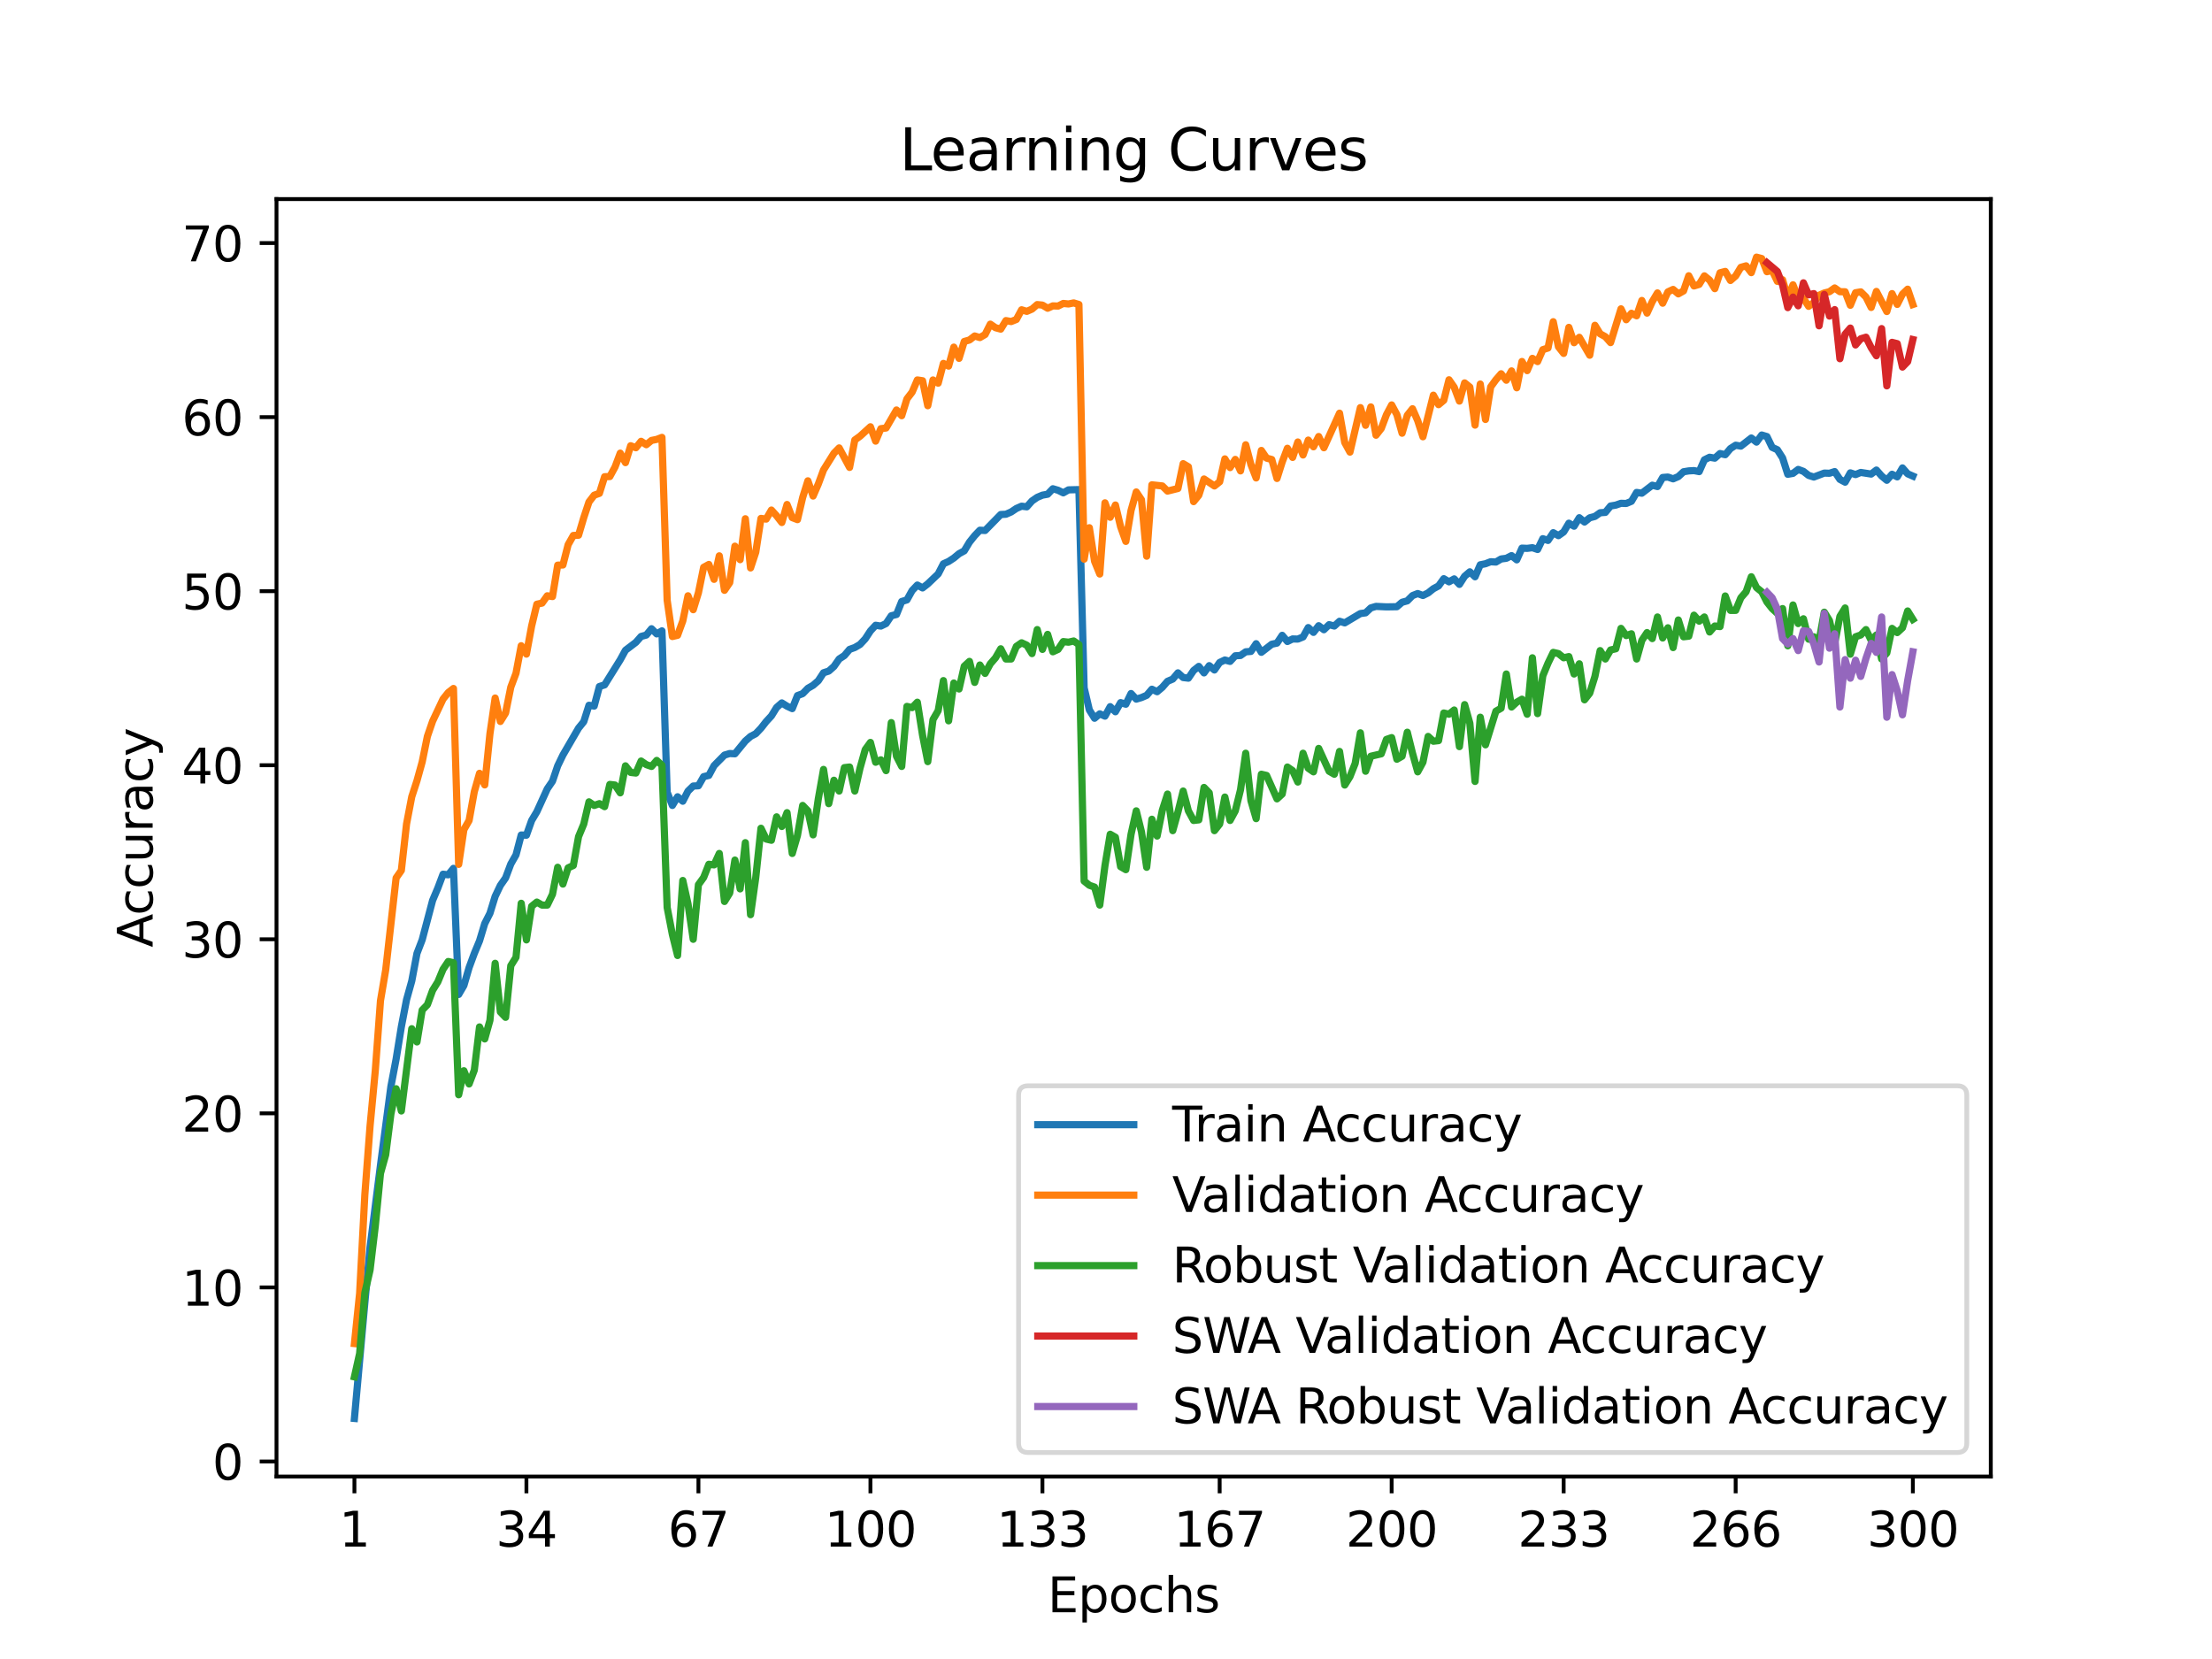 <?xml version="1.0" encoding="utf-8" standalone="no"?>
<!DOCTYPE svg PUBLIC "-//W3C//DTD SVG 1.1//EN"
  "http://www.w3.org/Graphics/SVG/1.1/DTD/svg11.dtd">
<svg xmlns:xlink="http://www.w3.org/1999/xlink" width="460.8pt" height="345.6pt" viewBox="0 0 460.8 345.6" xmlns="http://www.w3.org/2000/svg" version="1.1">
 <defs>
  <style type="text/css">*{stroke-linejoin: round; stroke-linecap: butt}</style>
 </defs>
 <g id="figure_1">
  <g id="patch_1">
   <path d="M 0 345.6 
L 460.8 345.6 
L 460.8 0 
L 0 0 
z
" style="fill: #ffffff"/>
  </g>
  <g id="axes_1">
   <g id="patch_2">
    <path d="M 57.6 307.584 
L 414.72 307.584 
L 414.72 41.472 
L 57.6 41.472 
z
" style="fill: #ffffff"/>
   </g>
   <g id="matplotlib.axis_1">
    <g id="xtick_1">
     <g id="line2d_1">
      <defs>
       <path id="m97b870310c" d="M 0 0 
L 0 3.5 
" style="stroke: #000000; stroke-width: 0.8"/>
      </defs>
      <g>
       <use xlink:href="#m97b870310c" x="73.833" y="307.584" style="stroke: #000000; stroke-width: 0.8"/>
      </g>
     </g>
     <g id="text_1">
      <!-- 1 -->
      <g transform="translate(70.651 322.182) scale(0.1 -0.1)">
       <defs>
        <path id="DejaVuSans-31" d="M 794 531 
L 1825 531 
L 1825 4091 
L 703 3866 
L 703 4441 
L 1819 4666 
L 2450 4666 
L 2450 531 
L 3481 531 
L 3481 0 
L 794 0 
L 794 531 
z
" transform="scale(0.016)"/>
       </defs>
       <use xlink:href="#DejaVuSans-31"/>
      </g>
     </g>
    </g>
    <g id="xtick_2">
     <g id="line2d_2">
      <g>
       <use xlink:href="#m97b870310c" x="109.664" y="307.584" style="stroke: #000000; stroke-width: 0.8"/>
      </g>
     </g>
     <g id="text_2">
      <!-- 34 -->
      <g transform="translate(103.302 322.182) scale(0.1 -0.1)">
       <defs>
        <path id="DejaVuSans-33" d="M 2597 2516 
Q 3050 2419 3304 2112 
Q 3559 1806 3559 1356 
Q 3559 666 3084 287 
Q 2609 -91 1734 -91 
Q 1441 -91 1130 -33 
Q 819 25 488 141 
L 488 750 
Q 750 597 1062 519 
Q 1375 441 1716 441 
Q 2309 441 2620 675 
Q 2931 909 2931 1356 
Q 2931 1769 2642 2001 
Q 2353 2234 1838 2234 
L 1294 2234 
L 1294 2753 
L 1863 2753 
Q 2328 2753 2575 2939 
Q 2822 3125 2822 3475 
Q 2822 3834 2567 4026 
Q 2313 4219 1838 4219 
Q 1578 4219 1281 4162 
Q 984 4106 628 3988 
L 628 4550 
Q 988 4650 1302 4700 
Q 1616 4750 1894 4750 
Q 2613 4750 3031 4423 
Q 3450 4097 3450 3541 
Q 3450 3153 3228 2886 
Q 3006 2619 2597 2516 
z
" transform="scale(0.016)"/>
        <path id="DejaVuSans-34" d="M 2419 4116 
L 825 1625 
L 2419 1625 
L 2419 4116 
z
M 2253 4666 
L 3047 4666 
L 3047 1625 
L 3713 1625 
L 3713 1100 
L 3047 1100 
L 3047 0 
L 2419 0 
L 2419 1100 
L 313 1100 
L 313 1709 
L 2253 4666 
z
" transform="scale(0.016)"/>
       </defs>
       <use xlink:href="#DejaVuSans-33"/>
       <use xlink:href="#DejaVuSans-34" x="63.623"/>
      </g>
     </g>
    </g>
    <g id="xtick_3">
     <g id="line2d_3">
      <g>
       <use xlink:href="#m97b870310c" x="145.496" y="307.584" style="stroke: #000000; stroke-width: 0.8"/>
      </g>
     </g>
     <g id="text_3">
      <!-- 67 -->
      <g transform="translate(139.133 322.182) scale(0.1 -0.1)">
       <defs>
        <path id="DejaVuSans-36" d="M 2113 2584 
Q 1688 2584 1439 2293 
Q 1191 2003 1191 1497 
Q 1191 994 1439 701 
Q 1688 409 2113 409 
Q 2538 409 2786 701 
Q 3034 994 3034 1497 
Q 3034 2003 2786 2293 
Q 2538 2584 2113 2584 
z
M 3366 4563 
L 3366 3988 
Q 3128 4100 2886 4159 
Q 2644 4219 2406 4219 
Q 1781 4219 1451 3797 
Q 1122 3375 1075 2522 
Q 1259 2794 1537 2939 
Q 1816 3084 2150 3084 
Q 2853 3084 3261 2657 
Q 3669 2231 3669 1497 
Q 3669 778 3244 343 
Q 2819 -91 2113 -91 
Q 1303 -91 875 529 
Q 447 1150 447 2328 
Q 447 3434 972 4092 
Q 1497 4750 2381 4750 
Q 2619 4750 2861 4703 
Q 3103 4656 3366 4563 
z
" transform="scale(0.016)"/>
        <path id="DejaVuSans-37" d="M 525 4666 
L 3525 4666 
L 3525 4397 
L 1831 0 
L 1172 0 
L 2766 4134 
L 525 4134 
L 525 4666 
z
" transform="scale(0.016)"/>
       </defs>
       <use xlink:href="#DejaVuSans-36"/>
       <use xlink:href="#DejaVuSans-37" x="63.623"/>
      </g>
     </g>
    </g>
    <g id="xtick_4">
     <g id="line2d_4">
      <g>
       <use xlink:href="#m97b870310c" x="181.327" y="307.584" style="stroke: #000000; stroke-width: 0.8"/>
      </g>
     </g>
     <g id="text_4">
      <!-- 100 -->
      <g transform="translate(171.783 322.182) scale(0.1 -0.1)">
       <defs>
        <path id="DejaVuSans-30" d="M 2034 4250 
Q 1547 4250 1301 3770 
Q 1056 3291 1056 2328 
Q 1056 1369 1301 889 
Q 1547 409 2034 409 
Q 2525 409 2770 889 
Q 3016 1369 3016 2328 
Q 3016 3291 2770 3770 
Q 2525 4250 2034 4250 
z
M 2034 4750 
Q 2819 4750 3233 4129 
Q 3647 3509 3647 2328 
Q 3647 1150 3233 529 
Q 2819 -91 2034 -91 
Q 1250 -91 836 529 
Q 422 1150 422 2328 
Q 422 3509 836 4129 
Q 1250 4750 2034 4750 
z
" transform="scale(0.016)"/>
       </defs>
       <use xlink:href="#DejaVuSans-31"/>
       <use xlink:href="#DejaVuSans-30" x="63.623"/>
       <use xlink:href="#DejaVuSans-30" x="127.246"/>
      </g>
     </g>
    </g>
    <g id="xtick_5">
     <g id="line2d_5">
      <g>
       <use xlink:href="#m97b870310c" x="217.158" y="307.584" style="stroke: #000000; stroke-width: 0.8"/>
      </g>
     </g>
     <g id="text_5">
      <!-- 133 -->
      <g transform="translate(207.615 322.182) scale(0.1 -0.1)">
       <use xlink:href="#DejaVuSans-31"/>
       <use xlink:href="#DejaVuSans-33" x="63.623"/>
       <use xlink:href="#DejaVuSans-33" x="127.246"/>
      </g>
     </g>
    </g>
    <g id="xtick_6">
     <g id="line2d_6">
      <g>
       <use xlink:href="#m97b870310c" x="254.076" y="307.584" style="stroke: #000000; stroke-width: 0.8"/>
      </g>
     </g>
     <g id="text_6">
      <!-- 167 -->
      <g transform="translate(244.532 322.182) scale(0.1 -0.1)">
       <use xlink:href="#DejaVuSans-31"/>
       <use xlink:href="#DejaVuSans-36" x="63.623"/>
       <use xlink:href="#DejaVuSans-37" x="127.246"/>
      </g>
     </g>
    </g>
    <g id="xtick_7">
     <g id="line2d_7">
      <g>
       <use xlink:href="#m97b870310c" x="289.907" y="307.584" style="stroke: #000000; stroke-width: 0.8"/>
      </g>
     </g>
     <g id="text_7">
      <!-- 200 -->
      <g transform="translate(280.363 322.182) scale(0.1 -0.1)">
       <defs>
        <path id="DejaVuSans-32" d="M 1228 531 
L 3431 531 
L 3431 0 
L 469 0 
L 469 531 
Q 828 903 1448 1529 
Q 2069 2156 2228 2338 
Q 2531 2678 2651 2914 
Q 2772 3150 2772 3378 
Q 2772 3750 2511 3984 
Q 2250 4219 1831 4219 
Q 1534 4219 1204 4116 
Q 875 4013 500 3803 
L 500 4441 
Q 881 4594 1212 4672 
Q 1544 4750 1819 4750 
Q 2544 4750 2975 4387 
Q 3406 4025 3406 3419 
Q 3406 3131 3298 2873 
Q 3191 2616 2906 2266 
Q 2828 2175 2409 1742 
Q 1991 1309 1228 531 
z
" transform="scale(0.016)"/>
       </defs>
       <use xlink:href="#DejaVuSans-32"/>
       <use xlink:href="#DejaVuSans-30" x="63.623"/>
       <use xlink:href="#DejaVuSans-30" x="127.246"/>
      </g>
     </g>
    </g>
    <g id="xtick_8">
     <g id="line2d_8">
      <g>
       <use xlink:href="#m97b870310c" x="325.739" y="307.584" style="stroke: #000000; stroke-width: 0.8"/>
      </g>
     </g>
     <g id="text_8">
      <!-- 233 -->
      <g transform="translate(316.195 322.182) scale(0.1 -0.1)">
       <use xlink:href="#DejaVuSans-32"/>
       <use xlink:href="#DejaVuSans-33" x="63.623"/>
       <use xlink:href="#DejaVuSans-33" x="127.246"/>
      </g>
     </g>
    </g>
    <g id="xtick_9">
     <g id="line2d_9">
      <g>
       <use xlink:href="#m97b870310c" x="361.57" y="307.584" style="stroke: #000000; stroke-width: 0.8"/>
      </g>
     </g>
     <g id="text_9">
      <!-- 266 -->
      <g transform="translate(352.026 322.182) scale(0.1 -0.1)">
       <use xlink:href="#DejaVuSans-32"/>
       <use xlink:href="#DejaVuSans-36" x="63.623"/>
       <use xlink:href="#DejaVuSans-36" x="127.246"/>
      </g>
     </g>
    </g>
    <g id="xtick_10">
     <g id="line2d_10">
      <g>
       <use xlink:href="#m97b870310c" x="398.487" y="307.584" style="stroke: #000000; stroke-width: 0.8"/>
      </g>
     </g>
     <g id="text_10">
      <!-- 300 -->
      <g transform="translate(388.944 322.182) scale(0.1 -0.1)">
       <use xlink:href="#DejaVuSans-33"/>
       <use xlink:href="#DejaVuSans-30" x="63.623"/>
       <use xlink:href="#DejaVuSans-30" x="127.246"/>
      </g>
     </g>
    </g>
    <g id="text_11">
     <!-- Epochs -->
     <g transform="translate(218.244 335.861) scale(0.1 -0.1)">
      <defs>
       <path id="DejaVuSans-45" d="M 628 4666 
L 3578 4666 
L 3578 4134 
L 1259 4134 
L 1259 2753 
L 3481 2753 
L 3481 2222 
L 1259 2222 
L 1259 531 
L 3634 531 
L 3634 0 
L 628 0 
L 628 4666 
z
" transform="scale(0.016)"/>
       <path id="DejaVuSans-70" d="M 1159 525 
L 1159 -1331 
L 581 -1331 
L 581 3500 
L 1159 3500 
L 1159 2969 
Q 1341 3281 1617 3432 
Q 1894 3584 2278 3584 
Q 2916 3584 3314 3078 
Q 3713 2572 3713 1747 
Q 3713 922 3314 415 
Q 2916 -91 2278 -91 
Q 1894 -91 1617 61 
Q 1341 213 1159 525 
z
M 3116 1747 
Q 3116 2381 2855 2742 
Q 2594 3103 2138 3103 
Q 1681 3103 1420 2742 
Q 1159 2381 1159 1747 
Q 1159 1113 1420 752 
Q 1681 391 2138 391 
Q 2594 391 2855 752 
Q 3116 1113 3116 1747 
z
" transform="scale(0.016)"/>
       <path id="DejaVuSans-6f" d="M 1959 3097 
Q 1497 3097 1228 2736 
Q 959 2375 959 1747 
Q 959 1119 1226 758 
Q 1494 397 1959 397 
Q 2419 397 2687 759 
Q 2956 1122 2956 1747 
Q 2956 2369 2687 2733 
Q 2419 3097 1959 3097 
z
M 1959 3584 
Q 2709 3584 3137 3096 
Q 3566 2609 3566 1747 
Q 3566 888 3137 398 
Q 2709 -91 1959 -91 
Q 1206 -91 779 398 
Q 353 888 353 1747 
Q 353 2609 779 3096 
Q 1206 3584 1959 3584 
z
" transform="scale(0.016)"/>
       <path id="DejaVuSans-63" d="M 3122 3366 
L 3122 2828 
Q 2878 2963 2633 3030 
Q 2388 3097 2138 3097 
Q 1578 3097 1268 2742 
Q 959 2388 959 1747 
Q 959 1106 1268 751 
Q 1578 397 2138 397 
Q 2388 397 2633 464 
Q 2878 531 3122 666 
L 3122 134 
Q 2881 22 2623 -34 
Q 2366 -91 2075 -91 
Q 1284 -91 818 406 
Q 353 903 353 1747 
Q 353 2603 823 3093 
Q 1294 3584 2113 3584 
Q 2378 3584 2631 3529 
Q 2884 3475 3122 3366 
z
" transform="scale(0.016)"/>
       <path id="DejaVuSans-68" d="M 3513 2113 
L 3513 0 
L 2938 0 
L 2938 2094 
Q 2938 2591 2744 2837 
Q 2550 3084 2163 3084 
Q 1697 3084 1428 2787 
Q 1159 2491 1159 1978 
L 1159 0 
L 581 0 
L 581 4863 
L 1159 4863 
L 1159 2956 
Q 1366 3272 1645 3428 
Q 1925 3584 2291 3584 
Q 2894 3584 3203 3211 
Q 3513 2838 3513 2113 
z
" transform="scale(0.016)"/>
       <path id="DejaVuSans-73" d="M 2834 3397 
L 2834 2853 
Q 2591 2978 2328 3040 
Q 2066 3103 1784 3103 
Q 1356 3103 1142 2972 
Q 928 2841 928 2578 
Q 928 2378 1081 2264 
Q 1234 2150 1697 2047 
L 1894 2003 
Q 2506 1872 2764 1633 
Q 3022 1394 3022 966 
Q 3022 478 2636 193 
Q 2250 -91 1575 -91 
Q 1294 -91 989 -36 
Q 684 19 347 128 
L 347 722 
Q 666 556 975 473 
Q 1284 391 1588 391 
Q 1994 391 2212 530 
Q 2431 669 2431 922 
Q 2431 1156 2273 1281 
Q 2116 1406 1581 1522 
L 1381 1569 
Q 847 1681 609 1914 
Q 372 2147 372 2553 
Q 372 3047 722 3315 
Q 1072 3584 1716 3584 
Q 2034 3584 2315 3537 
Q 2597 3491 2834 3397 
z
" transform="scale(0.016)"/>
      </defs>
      <use xlink:href="#DejaVuSans-45"/>
      <use xlink:href="#DejaVuSans-70" x="63.184"/>
      <use xlink:href="#DejaVuSans-6f" x="126.66"/>
      <use xlink:href="#DejaVuSans-63" x="187.842"/>
      <use xlink:href="#DejaVuSans-68" x="242.822"/>
      <use xlink:href="#DejaVuSans-73" x="306.201"/>
     </g>
    </g>
   </g>
   <g id="matplotlib.axis_2">
    <g id="ytick_1">
     <g id="line2d_11">
      <defs>
       <path id="mf3b7ba968a" d="M 0 0 
L -3.5 0 
" style="stroke: #000000; stroke-width: 0.8"/>
      </defs>
      <g>
       <use xlink:href="#mf3b7ba968a" x="57.6" y="304.453" style="stroke: #000000; stroke-width: 0.8"/>
      </g>
     </g>
     <g id="text_12">
      <!-- 0 -->
      <g transform="translate(44.237 308.253) scale(0.1 -0.1)">
       <use xlink:href="#DejaVuSans-30"/>
      </g>
     </g>
    </g>
    <g id="ytick_2">
     <g id="line2d_12">
      <g>
       <use xlink:href="#mf3b7ba968a" x="57.6" y="268.193" style="stroke: #000000; stroke-width: 0.8"/>
      </g>
     </g>
     <g id="text_13">
      <!-- 10 -->
      <g transform="translate(37.875 271.992) scale(0.1 -0.1)">
       <use xlink:href="#DejaVuSans-31"/>
       <use xlink:href="#DejaVuSans-30" x="63.623"/>
      </g>
     </g>
    </g>
    <g id="ytick_3">
     <g id="line2d_13">
      <g>
       <use xlink:href="#mf3b7ba968a" x="57.6" y="231.933" style="stroke: #000000; stroke-width: 0.8"/>
      </g>
     </g>
     <g id="text_14">
      <!-- 20 -->
      <g transform="translate(37.875 235.732) scale(0.1 -0.1)">
       <use xlink:href="#DejaVuSans-32"/>
       <use xlink:href="#DejaVuSans-30" x="63.623"/>
      </g>
     </g>
    </g>
    <g id="ytick_4">
     <g id="line2d_14">
      <g>
       <use xlink:href="#mf3b7ba968a" x="57.6" y="195.672" style="stroke: #000000; stroke-width: 0.8"/>
      </g>
     </g>
     <g id="text_15">
      <!-- 30 -->
      <g transform="translate(37.875 199.472) scale(0.1 -0.1)">
       <use xlink:href="#DejaVuSans-33"/>
       <use xlink:href="#DejaVuSans-30" x="63.623"/>
      </g>
     </g>
    </g>
    <g id="ytick_5">
     <g id="line2d_15">
      <g>
       <use xlink:href="#mf3b7ba968a" x="57.6" y="159.412" style="stroke: #000000; stroke-width: 0.8"/>
      </g>
     </g>
     <g id="text_16">
      <!-- 40 -->
      <g transform="translate(37.875 163.211) scale(0.1 -0.1)">
       <use xlink:href="#DejaVuSans-34"/>
       <use xlink:href="#DejaVuSans-30" x="63.623"/>
      </g>
     </g>
    </g>
    <g id="ytick_6">
     <g id="line2d_16">
      <g>
       <use xlink:href="#mf3b7ba968a" x="57.6" y="123.152" style="stroke: #000000; stroke-width: 0.8"/>
      </g>
     </g>
     <g id="text_17">
      <!-- 50 -->
      <g transform="translate(37.875 126.951) scale(0.1 -0.1)">
       <defs>
        <path id="DejaVuSans-35" d="M 691 4666 
L 3169 4666 
L 3169 4134 
L 1269 4134 
L 1269 2991 
Q 1406 3038 1543 3061 
Q 1681 3084 1819 3084 
Q 2600 3084 3056 2656 
Q 3513 2228 3513 1497 
Q 3513 744 3044 326 
Q 2575 -91 1722 -91 
Q 1428 -91 1123 -41 
Q 819 9 494 109 
L 494 744 
Q 775 591 1075 516 
Q 1375 441 1709 441 
Q 2250 441 2565 725 
Q 2881 1009 2881 1497 
Q 2881 1984 2565 2268 
Q 2250 2553 1709 2553 
Q 1456 2553 1204 2497 
Q 953 2441 691 2322 
L 691 4666 
z
" transform="scale(0.016)"/>
       </defs>
       <use xlink:href="#DejaVuSans-35"/>
       <use xlink:href="#DejaVuSans-30" x="63.623"/>
      </g>
     </g>
    </g>
    <g id="ytick_7">
     <g id="line2d_17">
      <g>
       <use xlink:href="#mf3b7ba968a" x="57.6" y="86.891" style="stroke: #000000; stroke-width: 0.8"/>
      </g>
     </g>
     <g id="text_18">
      <!-- 60 -->
      <g transform="translate(37.875 90.69) scale(0.1 -0.1)">
       <use xlink:href="#DejaVuSans-36"/>
       <use xlink:href="#DejaVuSans-30" x="63.623"/>
      </g>
     </g>
    </g>
    <g id="ytick_8">
     <g id="line2d_18">
      <g>
       <use xlink:href="#mf3b7ba968a" x="57.6" y="50.631" style="stroke: #000000; stroke-width: 0.8"/>
      </g>
     </g>
     <g id="text_19">
      <!-- 70 -->
      <g transform="translate(37.875 54.43) scale(0.1 -0.1)">
       <use xlink:href="#DejaVuSans-37"/>
       <use xlink:href="#DejaVuSans-30" x="63.623"/>
      </g>
     </g>
    </g>
    <g id="text_20">
     <!-- Accuracy -->
     <g transform="translate(31.795 197.356) rotate(-90) scale(0.1 -0.1)">
      <defs>
       <path id="DejaVuSans-41" d="M 2188 4044 
L 1331 1722 
L 3047 1722 
L 2188 4044 
z
M 1831 4666 
L 2547 4666 
L 4325 0 
L 3669 0 
L 3244 1197 
L 1141 1197 
L 716 0 
L 50 0 
L 1831 4666 
z
" transform="scale(0.016)"/>
       <path id="DejaVuSans-75" d="M 544 1381 
L 544 3500 
L 1119 3500 
L 1119 1403 
Q 1119 906 1312 657 
Q 1506 409 1894 409 
Q 2359 409 2629 706 
Q 2900 1003 2900 1516 
L 2900 3500 
L 3475 3500 
L 3475 0 
L 2900 0 
L 2900 538 
Q 2691 219 2414 64 
Q 2138 -91 1772 -91 
Q 1169 -91 856 284 
Q 544 659 544 1381 
z
M 1991 3584 
L 1991 3584 
z
" transform="scale(0.016)"/>
       <path id="DejaVuSans-72" d="M 2631 2963 
Q 2534 3019 2420 3045 
Q 2306 3072 2169 3072 
Q 1681 3072 1420 2755 
Q 1159 2438 1159 1844 
L 1159 0 
L 581 0 
L 581 3500 
L 1159 3500 
L 1159 2956 
Q 1341 3275 1631 3429 
Q 1922 3584 2338 3584 
Q 2397 3584 2469 3576 
Q 2541 3569 2628 3553 
L 2631 2963 
z
" transform="scale(0.016)"/>
       <path id="DejaVuSans-61" d="M 2194 1759 
Q 1497 1759 1228 1600 
Q 959 1441 959 1056 
Q 959 750 1161 570 
Q 1363 391 1709 391 
Q 2188 391 2477 730 
Q 2766 1069 2766 1631 
L 2766 1759 
L 2194 1759 
z
M 3341 1997 
L 3341 0 
L 2766 0 
L 2766 531 
Q 2569 213 2275 61 
Q 1981 -91 1556 -91 
Q 1019 -91 701 211 
Q 384 513 384 1019 
Q 384 1609 779 1909 
Q 1175 2209 1959 2209 
L 2766 2209 
L 2766 2266 
Q 2766 2663 2505 2880 
Q 2244 3097 1772 3097 
Q 1472 3097 1187 3025 
Q 903 2953 641 2809 
L 641 3341 
Q 956 3463 1253 3523 
Q 1550 3584 1831 3584 
Q 2591 3584 2966 3190 
Q 3341 2797 3341 1997 
z
" transform="scale(0.016)"/>
       <path id="DejaVuSans-79" d="M 2059 -325 
Q 1816 -950 1584 -1140 
Q 1353 -1331 966 -1331 
L 506 -1331 
L 506 -850 
L 844 -850 
Q 1081 -850 1212 -737 
Q 1344 -625 1503 -206 
L 1606 56 
L 191 3500 
L 800 3500 
L 1894 763 
L 2988 3500 
L 3597 3500 
L 2059 -325 
z
" transform="scale(0.016)"/>
      </defs>
      <use xlink:href="#DejaVuSans-41"/>
      <use xlink:href="#DejaVuSans-63" x="66.658"/>
      <use xlink:href="#DejaVuSans-63" x="121.639"/>
      <use xlink:href="#DejaVuSans-75" x="176.619"/>
      <use xlink:href="#DejaVuSans-72" x="239.998"/>
      <use xlink:href="#DejaVuSans-61" x="281.111"/>
      <use xlink:href="#DejaVuSans-63" x="342.391"/>
      <use xlink:href="#DejaVuSans-79" x="397.371"/>
     </g>
    </g>
   </g>
   <g id="line2d_19">
    <path d="M 73.833 295.488 
L 76.004 271.361 
L 77.09 259.835 
L 79.262 242.743 
L 81.433 226.33 
L 82.519 220.619 
L 83.605 213.907 
L 84.691 208.255 
L 85.777 204.361 
L 86.862 198.609 
L 87.948 195.781 
L 90.12 187.564 
L 91.206 184.998 
L 92.291 182.115 
L 93.377 182.238 
L 94.463 180.896 
L 95.549 207.162 
L 96.635 205.299 
L 97.72 201.565 
L 98.806 198.618 
L 99.892 196.003 
L 100.978 192.4 
L 102.064 190.26 
L 103.149 186.73 
L 104.235 184.45 
L 105.321 182.891 
L 106.407 179.994 
L 107.493 178.086 
L 108.578 173.948 
L 109.664 173.984 
L 110.75 170.92 
L 111.836 169.098 
L 114.007 164.334 
L 115.093 162.739 
L 116.179 159.539 
L 117.265 157.291 
L 120.522 151.684 
L 121.608 150.342 
L 122.694 146.92 
L 123.78 147.088 
L 124.865 143.013 
L 125.951 142.673 
L 129.209 137.443 
L 130.294 135.462 
L 132.466 133.812 
L 133.552 132.584 
L 134.638 132.289 
L 135.723 130.979 
L 136.809 132.054 
L 137.895 131.419 
L 138.981 165.037 
L 140.067 167.788 
L 141.152 165.98 
L 142.238 166.909 
L 143.324 164.801 
L 144.41 163.745 
L 145.496 163.691 
L 146.581 161.792 
L 147.667 161.533 
L 148.753 159.498 
L 150.925 157.295 
L 152.01 156.973 
L 153.096 157.028 
L 155.268 154.367 
L 156.354 153.415 
L 157.439 152.844 
L 158.525 151.698 
L 159.611 150.315 
L 160.697 149.141 
L 161.783 147.378 
L 162.868 146.431 
L 163.954 147.111 
L 165.04 147.618 
L 166.126 144.903 
L 167.212 144.5 
L 168.297 143.385 
L 169.383 142.755 
L 170.469 141.808 
L 171.555 140.149 
L 172.641 139.8 
L 173.726 138.839 
L 174.812 137.28 
L 175.898 136.568 
L 176.984 135.281 
L 178.07 134.891 
L 179.155 134.256 
L 180.241 133.091 
L 181.327 131.433 
L 182.413 130.254 
L 183.499 130.422 
L 184.584 129.896 
L 185.67 128.278 
L 186.756 128.006 
L 187.842 125.305 
L 188.928 124.969 
L 190.013 123.02 
L 191.099 121.878 
L 192.185 122.476 
L 193.271 121.629 
L 195.442 119.557 
L 196.528 117.45 
L 197.614 116.96 
L 198.7 116.249 
L 199.786 115.347 
L 200.871 114.753 
L 201.957 112.944 
L 203.043 111.585 
L 204.129 110.456 
L 205.215 110.51 
L 208.472 107.183 
L 209.558 107.125 
L 210.644 106.649 
L 211.729 105.923 
L 212.815 105.447 
L 213.901 105.579 
L 214.987 104.355 
L 216.073 103.607 
L 217.158 103.149 
L 218.244 102.955 
L 219.33 101.817 
L 220.416 102.134 
L 221.502 102.665 
L 222.587 102.048 
L 224.759 101.994 
L 225.845 143.29 
L 226.931 147.899 
L 228.016 149.626 
L 229.102 148.706 
L 230.188 149.182 
L 231.274 147.21 
L 232.36 148.271 
L 233.445 146.372 
L 234.531 146.703 
L 235.617 144.477 
L 236.703 145.638 
L 237.789 145.316 
L 238.875 144.849 
L 239.96 143.58 
L 241.046 144.096 
L 242.132 143.176 
L 243.218 141.93 
L 244.304 141.463 
L 245.389 140.167 
L 246.475 141.146 
L 247.561 141.273 
L 248.647 139.677 
L 249.733 138.821 
L 250.818 140.176 
L 251.904 138.667 
L 252.99 139.568 
L 254.076 138.005 
L 255.162 137.493 
L 256.247 137.783 
L 257.333 136.613 
L 258.419 136.55 
L 259.505 135.784 
L 260.591 135.702 
L 261.676 134.098 
L 262.762 135.888 
L 264.934 134.206 
L 266.02 133.971 
L 267.105 132.348 
L 268.191 133.635 
L 269.277 133.105 
L 270.363 133.132 
L 271.449 132.688 
L 272.534 130.735 
L 273.62 131.736 
L 274.706 130.349 
L 275.792 131.183 
L 276.878 130.127 
L 277.963 130.413 
L 279.049 129.42 
L 280.135 129.756 
L 283.392 127.816 
L 284.478 127.666 
L 285.564 126.642 
L 286.65 126.32 
L 288.821 126.424 
L 290.993 126.388 
L 292.079 125.463 
L 293.165 125.169 
L 294.25 124.072 
L 295.336 123.646 
L 296.422 124.054 
L 297.508 123.51 
L 298.594 122.644 
L 299.679 122.059 
L 300.765 120.554 
L 301.851 121.207 
L 302.937 120.595 
L 304.023 121.737 
L 305.108 120.047 
L 306.194 119.122 
L 307.28 120.151 
L 308.366 117.658 
L 309.452 117.436 
L 310.537 117.019 
L 311.623 117.087 
L 312.709 116.443 
L 313.795 116.303 
L 314.881 115.745 
L 315.966 116.625 
L 317.052 114.186 
L 318.138 114.236 
L 319.224 114.096 
L 320.31 114.467 
L 321.395 112.219 
L 322.481 112.582 
L 323.567 110.968 
L 324.653 111.585 
L 325.739 110.814 
L 326.824 108.992 
L 327.91 109.617 
L 328.996 107.85 
L 330.082 108.747 
L 331.168 107.868 
L 332.253 107.582 
L 333.339 106.816 
L 334.425 106.739 
L 335.511 105.407 
L 336.597 105.225 
L 337.682 104.845 
L 338.768 104.885 
L 339.854 104.432 
L 340.94 102.583 
L 342.026 102.742 
L 344.197 101.078 
L 345.283 101.359 
L 346.369 99.469 
L 347.455 99.378 
L 348.54 99.75 
L 349.626 99.283 
L 350.712 98.277 
L 351.798 98.096 
L 352.884 98.032 
L 353.969 98.245 
L 355.055 95.789 
L 356.141 95.254 
L 357.227 95.44 
L 358.313 94.479 
L 359.398 94.723 
L 360.484 93.441 
L 361.57 92.747 
L 362.656 92.933 
L 364.827 91.247 
L 365.913 92.099 
L 366.999 90.622 
L 368.085 90.943 
L 369.171 93.191 
L 370.256 93.69 
L 371.342 95.394 
L 372.428 98.803 
L 373.514 98.612 
L 374.6 97.792 
L 375.685 98.191 
L 376.771 99.038 
L 377.857 99.374 
L 380.029 98.553 
L 381.114 98.59 
L 382.2 98.241 
L 383.286 99.863 
L 384.372 100.444 
L 385.458 98.504 
L 386.543 98.866 
L 387.629 98.418 
L 389.801 98.757 
L 390.887 97.923 
L 391.972 99.152 
L 393.058 100.049 
L 394.144 98.798 
L 395.23 99.338 
L 396.316 97.479 
L 397.401 98.708 
L 398.487 99.179 
L 398.487 99.179 
" clip-path="url(#pf5998314c4)" style="fill: none; stroke: #1f77b4; stroke-width: 1.5; stroke-linecap: square"/>
   </g>
   <g id="line2d_20">
    <path d="M 73.833 279.887 
L 74.919 269.408 
L 76.004 248.866 
L 77.09 234.562 
L 78.176 223.085 
L 79.262 208.454 
L 80.348 202.054 
L 82.519 182.891 
L 83.605 181.331 
L 84.691 171.65 
L 85.777 165.975 
L 86.862 162.639 
L 87.948 158.723 
L 89.034 153.393 
L 90.12 150.238 
L 92.291 145.633 
L 93.377 144.273 
L 94.463 143.421 
L 95.549 180.062 
L 96.635 172.828 
L 97.72 170.925 
L 98.806 164.924 
L 99.892 161.098 
L 100.978 163.509 
L 102.064 152.849 
L 103.149 145.415 
L 104.235 150.292 
L 105.321 148.534 
L 106.407 143.149 
L 107.493 140.248 
L 108.578 134.519 
L 109.664 136.26 
L 110.75 130.404 
L 111.836 125.871 
L 112.922 125.635 
L 114.007 124.113 
L 115.093 124.276 
L 116.179 117.731 
L 117.265 117.694 
L 118.351 113.47 
L 119.436 111.548 
L 120.522 111.494 
L 121.608 107.832 
L 122.694 104.568 
L 123.78 103.154 
L 124.865 102.773 
L 125.951 99.31 
L 127.037 99.274 
L 128.123 97.28 
L 129.209 94.397 
L 130.294 96.373 
L 131.38 92.856 
L 132.466 93.273 
L 133.552 91.931 
L 134.638 92.639 
L 135.723 91.75 
L 136.809 91.533 
L 137.895 91.116 
L 138.981 125.037 
L 140.067 132.597 
L 141.152 132.344 
L 142.238 129.352 
L 143.324 124.113 
L 144.41 127.013 
L 145.496 123.478 
L 146.581 118.184 
L 147.667 117.586 
L 148.753 120.686 
L 149.839 115.791 
L 150.925 122.97 
L 152.01 121.375 
L 153.096 113.778 
L 154.182 116.588 
L 155.268 108.067 
L 156.354 118.311 
L 157.439 115.029 
L 158.525 107.995 
L 159.611 108.14 
L 160.697 106.254 
L 161.783 107.451 
L 162.868 108.847 
L 163.954 105.094 
L 165.04 107.832 
L 166.126 108.249 
L 167.212 103.625 
L 168.297 100.163 
L 169.383 103.335 
L 170.469 100.833 
L 171.555 97.896 
L 173.726 94.415 
L 174.812 93.309 
L 176.984 97.371 
L 178.07 91.659 
L 179.155 90.88 
L 181.327 88.904 
L 182.413 91.895 
L 183.499 89.303 
L 184.584 89.158 
L 186.756 85.405 
L 187.842 86.601 
L 188.928 83.102 
L 190.013 81.688 
L 191.099 79.15 
L 192.185 79.313 
L 193.271 84.516 
L 194.357 79.15 
L 195.442 79.82 
L 196.528 75.705 
L 197.614 76.267 
L 198.7 72.315 
L 199.786 74.653 
L 200.871 71.136 
L 201.957 70.828 
L 203.043 69.994 
L 204.129 70.32 
L 205.215 69.686 
L 206.3 67.528 
L 207.386 68.272 
L 208.472 68.562 
L 209.558 66.785 
L 210.644 66.984 
L 211.729 66.549 
L 212.815 64.537 
L 213.901 64.863 
L 214.987 64.392 
L 216.073 63.449 
L 217.158 63.558 
L 218.244 64.21 
L 219.33 63.721 
L 220.416 63.757 
L 221.502 63.213 
L 222.587 63.322 
L 223.673 63.104 
L 224.759 63.431 
L 225.845 116.48 
L 226.931 109.935 
L 228.016 116.915 
L 229.102 119.58 
L 230.188 104.749 
L 231.274 107.759 
L 232.36 105.203 
L 233.445 109.735 
L 234.531 112.781 
L 235.617 106.327 
L 236.703 102.483 
L 237.789 104.115 
L 238.875 115.863 
L 239.96 100.997 
L 242.132 101.232 
L 243.218 102.302 
L 245.389 101.758 
L 246.475 96.591 
L 247.561 97.244 
L 248.647 104.496 
L 249.733 103.172 
L 250.818 99.782 
L 252.99 101.232 
L 254.076 100.362 
L 255.162 95.594 
L 256.247 97.407 
L 257.333 95.703 
L 258.419 98.096 
L 259.505 92.657 
L 260.591 96.772 
L 261.676 99.564 
L 262.762 93.835 
L 263.848 95.431 
L 264.934 95.721 
L 266.02 99.673 
L 267.105 96.246 
L 268.191 93.382 
L 269.277 95.286 
L 270.363 92.076 
L 271.449 94.778 
L 272.534 91.678 
L 273.62 93.074 
L 274.706 90.934 
L 275.792 93.273 
L 279.049 86.075 
L 280.135 92.185 
L 281.221 94.18 
L 283.392 84.915 
L 284.478 88.596 
L 285.564 84.77 
L 286.65 90.662 
L 287.736 89.266 
L 288.821 86.402 
L 289.907 84.353 
L 290.993 86.365 
L 292.079 90.245 
L 293.165 86.511 
L 294.25 85.151 
L 295.336 87.635 
L 296.422 90.989 
L 298.594 82.322 
L 299.679 84.299 
L 300.765 83.392 
L 301.851 79.113 
L 302.937 80.673 
L 304.023 83.555 
L 305.108 79.766 
L 306.194 80.636 
L 307.28 88.559 
L 308.366 80.002 
L 309.452 87.381 
L 310.537 80.6 
L 311.623 79.113 
L 312.709 77.862 
L 313.795 79.204 
L 314.881 77.264 
L 315.966 80.781 
L 317.052 75.306 
L 318.138 77.21 
L 319.224 74.653 
L 320.31 75.324 
L 321.395 72.84 
L 322.481 72.496 
L 323.567 67.021 
L 324.653 72.242 
L 325.739 73.62 
L 326.824 68.199 
L 327.91 71.39 
L 328.996 70.266 
L 331.168 74.001 
L 332.253 67.764 
L 333.339 69.541 
L 334.425 70.139 
L 335.511 71.372 
L 337.682 64.337 
L 338.768 66.604 
L 339.854 65.262 
L 340.94 65.788 
L 342.026 62.597 
L 343.111 65.226 
L 344.197 62.833 
L 345.283 61.02 
L 346.369 63.159 
L 347.455 60.802 
L 348.54 60.294 
L 349.626 61.219 
L 350.712 60.603 
L 351.798 57.448 
L 352.884 59.569 
L 353.969 59.243 
L 355.055 57.466 
L 356.141 58.354 
L 357.227 60.131 
L 358.313 56.831 
L 359.398 56.541 
L 360.484 58.427 
L 361.57 57.484 
L 362.656 55.689 
L 363.742 55.381 
L 364.827 56.795 
L 365.913 53.568 
L 366.999 53.858 
L 368.085 56.596 
L 369.171 56.342 
L 370.256 58.608 
L 371.342 58.282 
L 372.428 62.053 
L 373.514 59.333 
L 374.6 62.144 
L 375.685 62.144 
L 376.771 63.812 
L 377.857 63.014 
L 378.943 61.509 
L 380.029 61.038 
L 381.114 60.766 
L 382.2 59.986 
L 383.286 60.766 
L 384.372 60.784 
L 385.458 63.594 
L 386.543 60.983 
L 387.629 60.802 
L 388.715 61.872 
L 389.801 64.047 
L 390.887 60.711 
L 393.058 64.899 
L 394.144 61.165 
L 395.23 63.413 
L 396.316 61.273 
L 397.401 60.24 
L 398.487 63.431 
L 398.487 63.431 
" clip-path="url(#pf5998314c4)" style="fill: none; stroke: #ff7f0e; stroke-width: 1.5; stroke-linecap: square"/>
   </g>
   <g id="line2d_21">
    <path d="M 73.833 286.823 
L 74.919 281.947 
L 76.004 269.318 
L 77.09 264.567 
L 78.176 255.439 
L 79.262 244.436 
L 80.348 240.56 
L 81.433 232.058 
L 82.519 226.806 
L 83.605 231.433 
L 85.777 214.303 
L 86.862 217.053 
L 87.948 210.427 
L 89.034 209.301 
L 90.12 206.3 
L 91.206 204.55 
L 92.291 201.924 
L 93.377 200.299 
L 94.463 200.549 
L 95.549 228.057 
L 96.635 223.055 
L 97.72 225.806 
L 98.806 222.93 
L 99.892 213.928 
L 100.978 216.428 
L 102.064 212.552 
L 103.149 200.674 
L 104.235 210.802 
L 105.321 211.927 
L 106.407 201.174 
L 107.493 199.423 
L 108.578 188.17 
L 109.664 195.797 
L 110.75 188.795 
L 111.836 187.92 
L 112.922 188.545 
L 114.007 188.545 
L 115.093 186.295 
L 116.179 180.668 
L 117.265 184.169 
L 118.351 180.793 
L 119.436 180.293 
L 120.522 174.291 
L 121.608 171.665 
L 122.694 167.039 
L 123.78 167.789 
L 124.865 167.414 
L 125.951 168.039 
L 127.037 163.413 
L 128.123 163.538 
L 129.209 165.164 
L 130.294 159.537 
L 131.38 160.912 
L 132.466 161.037 
L 133.552 158.537 
L 134.638 159.287 
L 135.723 159.662 
L 136.809 158.412 
L 137.895 159.412 
L 138.981 189.045 
L 140.067 194.672 
L 141.152 199.048 
L 142.238 183.419 
L 143.324 188.295 
L 144.41 195.672 
L 145.496 184.294 
L 146.581 182.794 
L 147.667 180.043 
L 148.753 180.168 
L 149.839 177.792 
L 150.925 187.795 
L 152.01 186.045 
L 153.096 179.168 
L 154.182 185.169 
L 155.268 175.542 
L 156.354 190.546 
L 157.439 182.794 
L 158.525 172.541 
L 159.611 174.791 
L 160.697 175.041 
L 161.783 170.165 
L 162.868 172.166 
L 163.954 169.29 
L 165.04 177.792 
L 166.126 174.041 
L 167.212 167.789 
L 168.297 168.915 
L 169.383 173.916 
L 170.469 166.414 
L 171.555 160.287 
L 172.641 167.414 
L 173.726 162.538 
L 174.812 164.789 
L 175.898 159.912 
L 176.984 159.787 
L 178.07 164.789 
L 179.155 160.037 
L 180.241 156.161 
L 181.327 154.661 
L 182.413 158.787 
L 183.499 158.287 
L 184.584 160.537 
L 185.67 150.534 
L 186.756 157.536 
L 187.842 159.662 
L 188.928 147.158 
L 190.013 147.409 
L 191.099 146.283 
L 192.185 153.16 
L 193.271 158.662 
L 194.357 149.909 
L 195.442 148.034 
L 196.528 141.782 
L 197.614 150.159 
L 198.7 142.282 
L 199.786 143.532 
L 200.871 138.781 
L 201.957 137.781 
L 203.043 142.157 
L 204.129 138.531 
L 205.215 140.282 
L 206.3 138.281 
L 207.386 137.031 
L 208.472 135.155 
L 209.558 137.281 
L 210.644 137.281 
L 211.729 134.655 
L 212.815 133.905 
L 213.901 134.405 
L 214.987 136.155 
L 216.073 131.154 
L 217.158 135.28 
L 218.244 132.154 
L 219.33 135.78 
L 220.416 135.28 
L 221.502 133.655 
L 222.587 133.78 
L 223.673 133.53 
L 224.759 134.28 
L 225.845 183.544 
L 226.931 184.419 
L 228.016 184.794 
L 229.102 188.545 
L 230.188 180.293 
L 231.274 173.791 
L 232.36 174.416 
L 233.445 180.543 
L 234.531 181.168 
L 235.617 173.791 
L 236.703 168.915 
L 237.789 173.291 
L 238.875 180.668 
L 239.96 170.665 
L 241.046 174.166 
L 242.132 168.79 
L 243.218 165.414 
L 244.304 173.041 
L 245.389 169.165 
L 246.475 164.789 
L 247.561 168.915 
L 248.647 170.915 
L 249.733 170.79 
L 250.818 164.038 
L 251.904 165.164 
L 252.99 173.041 
L 254.076 171.665 
L 255.162 166.039 
L 256.247 170.915 
L 257.333 168.915 
L 258.419 164.538 
L 259.505 156.911 
L 260.591 166.789 
L 261.676 170.54 
L 262.762 161.288 
L 263.848 161.538 
L 266.02 166.414 
L 267.105 165.414 
L 268.191 159.787 
L 269.277 160.537 
L 270.363 162.913 
L 271.449 156.911 
L 272.534 160.037 
L 273.62 160.787 
L 274.706 155.911 
L 276.878 160.662 
L 277.963 161.288 
L 279.049 156.536 
L 280.135 163.538 
L 281.221 161.788 
L 282.307 159.037 
L 283.392 152.66 
L 284.478 160.662 
L 285.564 157.536 
L 287.736 157.036 
L 288.821 154.035 
L 289.907 153.66 
L 290.993 158.162 
L 292.079 157.536 
L 293.165 152.535 
L 294.25 156.911 
L 295.336 160.787 
L 296.422 158.787 
L 297.508 153.41 
L 298.594 154.411 
L 299.679 154.286 
L 300.765 148.534 
L 301.851 148.784 
L 302.937 147.909 
L 304.023 155.536 
L 305.108 146.783 
L 306.194 150.659 
L 307.28 162.788 
L 308.366 149.409 
L 309.452 155.161 
L 311.623 148.159 
L 312.709 147.534 
L 313.795 140.407 
L 314.881 147.284 
L 315.966 146.283 
L 317.052 145.658 
L 318.138 148.784 
L 319.224 137.031 
L 320.31 148.659 
L 321.395 140.782 
L 322.481 138.156 
L 323.567 135.905 
L 324.653 136.155 
L 325.739 137.031 
L 326.824 136.781 
L 327.91 140.407 
L 328.996 138.281 
L 330.082 145.783 
L 331.168 144.408 
L 332.253 140.907 
L 333.339 135.53 
L 334.425 137.281 
L 335.511 135.405 
L 336.597 135.155 
L 337.682 130.904 
L 338.768 132.404 
L 339.854 132.029 
L 340.94 137.281 
L 342.026 133.405 
L 343.111 131.779 
L 344.197 133.029 
L 345.283 128.528 
L 346.369 132.904 
L 347.455 130.779 
L 348.54 134.905 
L 349.626 129.153 
L 350.712 132.654 
L 351.798 132.529 
L 352.884 128.153 
L 353.969 129.403 
L 355.055 128.528 
L 356.141 131.654 
L 357.227 130.404 
L 358.313 130.529 
L 359.398 124.152 
L 360.484 127.153 
L 361.57 127.153 
L 362.656 124.527 
L 363.742 123.277 
L 364.827 120.151 
L 365.913 122.401 
L 366.999 123.277 
L 368.085 125.402 
L 369.171 126.778 
L 370.256 127.778 
L 371.342 126.778 
L 372.428 134.53 
L 373.514 126.027 
L 374.6 129.904 
L 375.685 128.903 
L 376.771 133.154 
L 377.857 132.654 
L 378.943 133.53 
L 380.029 127.528 
L 381.114 129.278 
L 382.2 134.03 
L 383.286 128.403 
L 384.372 126.653 
L 385.458 136.28 
L 386.543 132.654 
L 387.629 132.279 
L 388.715 131.154 
L 389.801 133.405 
L 390.887 132.279 
L 391.972 137.281 
L 393.058 136.03 
L 394.144 130.904 
L 395.23 131.779 
L 396.316 130.779 
L 397.401 127.278 
L 398.487 129.028 
L 398.487 129.028 
" clip-path="url(#pf5998314c4)" style="fill: none; stroke: #2ca02c; stroke-width: 1.5; stroke-linecap: square"/>
   </g>
   <g id="line2d_22">
    <path d="M 368.085 54.728 
L 370.256 56.559 
L 371.342 59.37 
L 372.428 64.084 
L 373.514 61.89 
L 374.6 63.703 
L 375.685 58.916 
L 376.771 61.418 
L 377.857 61.165 
L 378.943 67.873 
L 380.029 61.346 
L 381.114 65.842 
L 382.2 64.5 
L 383.286 74.726 
L 384.372 69.613 
L 385.458 68.344 
L 386.543 71.861 
L 387.629 70.574 
L 388.715 70.248 
L 389.801 72.423 
L 390.887 74.109 
L 391.972 68.453 
L 393.058 80.383 
L 394.144 71.317 
L 395.23 71.589 
L 396.316 76.466 
L 397.401 75.342 
L 398.487 70.737 
L 398.487 70.737 
" clip-path="url(#pf5998314c4)" style="fill: none; stroke: #d62728; stroke-width: 1.5; stroke-linecap: square"/>
   </g>
   <g id="line2d_23">
    <path d="M 368.085 123.402 
L 369.171 124.527 
L 370.256 126.903 
L 371.342 133.029 
L 372.428 134.155 
L 373.514 133.029 
L 374.6 135.53 
L 375.685 131.404 
L 376.771 131.529 
L 377.857 134.155 
L 378.943 137.906 
L 380.029 127.778 
L 381.114 135.03 
L 382.2 132.029 
L 383.286 147.284 
L 384.372 137.406 
L 385.458 141.282 
L 386.543 137.531 
L 387.629 140.907 
L 388.715 137.156 
L 389.801 134.03 
L 390.887 135.905 
L 391.972 128.528 
L 393.058 149.409 
L 394.144 140.532 
L 395.23 143.908 
L 396.316 148.909 
L 397.401 141.782 
L 398.487 135.78 
L 398.487 135.78 
" clip-path="url(#pf5998314c4)" style="fill: none; stroke: #9467bd; stroke-width: 1.5; stroke-linecap: square"/>
   </g>
   <g id="patch_3">
    <path d="M 57.6 307.584 
L 57.6 41.472 
" style="fill: none; stroke: #000000; stroke-width: 0.8; stroke-linejoin: miter; stroke-linecap: square"/>
   </g>
   <g id="patch_4">
    <path d="M 414.72 307.584 
L 414.72 41.472 
" style="fill: none; stroke: #000000; stroke-width: 0.8; stroke-linejoin: miter; stroke-linecap: square"/>
   </g>
   <g id="patch_5">
    <path d="M 57.6 307.584 
L 414.72 307.584 
" style="fill: none; stroke: #000000; stroke-width: 0.8; stroke-linejoin: miter; stroke-linecap: square"/>
   </g>
   <g id="patch_6">
    <path d="M 57.6 41.472 
L 414.72 41.472 
" style="fill: none; stroke: #000000; stroke-width: 0.8; stroke-linejoin: miter; stroke-linecap: square"/>
   </g>
   <g id="text_21">
    <!-- Learning Curves -->
    <g transform="translate(187.376 35.472) scale(0.12 -0.12)">
     <defs>
      <path id="DejaVuSans-4c" d="M 628 4666 
L 1259 4666 
L 1259 531 
L 3531 531 
L 3531 0 
L 628 0 
L 628 4666 
z
" transform="scale(0.016)"/>
      <path id="DejaVuSans-65" d="M 3597 1894 
L 3597 1613 
L 953 1613 
Q 991 1019 1311 708 
Q 1631 397 2203 397 
Q 2534 397 2845 478 
Q 3156 559 3463 722 
L 3463 178 
Q 3153 47 2828 -22 
Q 2503 -91 2169 -91 
Q 1331 -91 842 396 
Q 353 884 353 1716 
Q 353 2575 817 3079 
Q 1281 3584 2069 3584 
Q 2775 3584 3186 3129 
Q 3597 2675 3597 1894 
z
M 3022 2063 
Q 3016 2534 2758 2815 
Q 2500 3097 2075 3097 
Q 1594 3097 1305 2825 
Q 1016 2553 972 2059 
L 3022 2063 
z
" transform="scale(0.016)"/>
      <path id="DejaVuSans-6e" d="M 3513 2113 
L 3513 0 
L 2938 0 
L 2938 2094 
Q 2938 2591 2744 2837 
Q 2550 3084 2163 3084 
Q 1697 3084 1428 2787 
Q 1159 2491 1159 1978 
L 1159 0 
L 581 0 
L 581 3500 
L 1159 3500 
L 1159 2956 
Q 1366 3272 1645 3428 
Q 1925 3584 2291 3584 
Q 2894 3584 3203 3211 
Q 3513 2838 3513 2113 
z
" transform="scale(0.016)"/>
      <path id="DejaVuSans-69" d="M 603 3500 
L 1178 3500 
L 1178 0 
L 603 0 
L 603 3500 
z
M 603 4863 
L 1178 4863 
L 1178 4134 
L 603 4134 
L 603 4863 
z
" transform="scale(0.016)"/>
      <path id="DejaVuSans-67" d="M 2906 1791 
Q 2906 2416 2648 2759 
Q 2391 3103 1925 3103 
Q 1463 3103 1205 2759 
Q 947 2416 947 1791 
Q 947 1169 1205 825 
Q 1463 481 1925 481 
Q 2391 481 2648 825 
Q 2906 1169 2906 1791 
z
M 3481 434 
Q 3481 -459 3084 -895 
Q 2688 -1331 1869 -1331 
Q 1566 -1331 1297 -1286 
Q 1028 -1241 775 -1147 
L 775 -588 
Q 1028 -725 1275 -790 
Q 1522 -856 1778 -856 
Q 2344 -856 2625 -561 
Q 2906 -266 2906 331 
L 2906 616 
Q 2728 306 2450 153 
Q 2172 0 1784 0 
Q 1141 0 747 490 
Q 353 981 353 1791 
Q 353 2603 747 3093 
Q 1141 3584 1784 3584 
Q 2172 3584 2450 3431 
Q 2728 3278 2906 2969 
L 2906 3500 
L 3481 3500 
L 3481 434 
z
" transform="scale(0.016)"/>
      <path id="DejaVuSans-20" transform="scale(0.016)"/>
      <path id="DejaVuSans-43" d="M 4122 4306 
L 4122 3641 
Q 3803 3938 3442 4084 
Q 3081 4231 2675 4231 
Q 1875 4231 1450 3742 
Q 1025 3253 1025 2328 
Q 1025 1406 1450 917 
Q 1875 428 2675 428 
Q 3081 428 3442 575 
Q 3803 722 4122 1019 
L 4122 359 
Q 3791 134 3420 21 
Q 3050 -91 2638 -91 
Q 1578 -91 968 557 
Q 359 1206 359 2328 
Q 359 3453 968 4101 
Q 1578 4750 2638 4750 
Q 3056 4750 3426 4639 
Q 3797 4528 4122 4306 
z
" transform="scale(0.016)"/>
      <path id="DejaVuSans-76" d="M 191 3500 
L 800 3500 
L 1894 563 
L 2988 3500 
L 3597 3500 
L 2284 0 
L 1503 0 
L 191 3500 
z
" transform="scale(0.016)"/>
     </defs>
     <use xlink:href="#DejaVuSans-4c"/>
     <use xlink:href="#DejaVuSans-65" x="53.963"/>
     <use xlink:href="#DejaVuSans-61" x="115.486"/>
     <use xlink:href="#DejaVuSans-72" x="176.766"/>
     <use xlink:href="#DejaVuSans-6e" x="216.129"/>
     <use xlink:href="#DejaVuSans-69" x="279.508"/>
     <use xlink:href="#DejaVuSans-6e" x="307.291"/>
     <use xlink:href="#DejaVuSans-67" x="370.67"/>
     <use xlink:href="#DejaVuSans-20" x="434.146"/>
     <use xlink:href="#DejaVuSans-43" x="465.934"/>
     <use xlink:href="#DejaVuSans-75" x="535.758"/>
     <use xlink:href="#DejaVuSans-72" x="599.137"/>
     <use xlink:href="#DejaVuSans-76" x="640.25"/>
     <use xlink:href="#DejaVuSans-65" x="699.43"/>
     <use xlink:href="#DejaVuSans-73" x="760.953"/>
    </g>
   </g>
   <g id="legend_1">
    <g id="patch_7">
     <path d="M 214.189 302.584 
L 407.72 302.584 
Q 409.72 302.584 409.72 300.584 
L 409.72 228.193 
Q 409.72 226.193 407.72 226.193 
L 214.189 226.193 
Q 212.189 226.193 212.189 228.193 
L 212.189 300.584 
Q 212.189 302.584 214.189 302.584 
z
" style="fill: #ffffff; opacity: 0.8; stroke: #cccccc; stroke-linejoin: miter"/>
    </g>
    <g id="line2d_24">
     <path d="M 216.189 234.292 
L 226.189 234.292 
L 236.189 234.292 
" style="fill: none; stroke: #1f77b4; stroke-width: 1.5; stroke-linecap: square"/>
    </g>
    <g id="text_22">
     <!-- Train Accuracy -->
     <g transform="translate(244.189 237.792) scale(0.1 -0.1)">
      <defs>
       <path id="DejaVuSans-54" d="M -19 4666 
L 3928 4666 
L 3928 4134 
L 2272 4134 
L 2272 0 
L 1638 0 
L 1638 4134 
L -19 4134 
L -19 4666 
z
" transform="scale(0.016)"/>
      </defs>
      <use xlink:href="#DejaVuSans-54"/>
      <use xlink:href="#DejaVuSans-72" x="46.334"/>
      <use xlink:href="#DejaVuSans-61" x="87.447"/>
      <use xlink:href="#DejaVuSans-69" x="148.727"/>
      <use xlink:href="#DejaVuSans-6e" x="176.51"/>
      <use xlink:href="#DejaVuSans-20" x="239.889"/>
      <use xlink:href="#DejaVuSans-41" x="271.676"/>
      <use xlink:href="#DejaVuSans-63" x="338.334"/>
      <use xlink:href="#DejaVuSans-63" x="393.314"/>
      <use xlink:href="#DejaVuSans-75" x="448.295"/>
      <use xlink:href="#DejaVuSans-72" x="511.674"/>
      <use xlink:href="#DejaVuSans-61" x="552.787"/>
      <use xlink:href="#DejaVuSans-63" x="614.066"/>
      <use xlink:href="#DejaVuSans-79" x="669.047"/>
     </g>
    </g>
    <g id="line2d_25">
     <path d="M 216.189 248.97 
L 226.189 248.97 
L 236.189 248.97 
" style="fill: none; stroke: #ff7f0e; stroke-width: 1.5; stroke-linecap: square"/>
    </g>
    <g id="text_23">
     <!-- Validation Accuracy -->
     <g transform="translate(244.189 252.47) scale(0.1 -0.1)">
      <defs>
       <path id="DejaVuSans-56" d="M 1831 0 
L 50 4666 
L 709 4666 
L 2188 738 
L 3669 4666 
L 4325 4666 
L 2547 0 
L 1831 0 
z
" transform="scale(0.016)"/>
       <path id="DejaVuSans-6c" d="M 603 4863 
L 1178 4863 
L 1178 0 
L 603 0 
L 603 4863 
z
" transform="scale(0.016)"/>
       <path id="DejaVuSans-64" d="M 2906 2969 
L 2906 4863 
L 3481 4863 
L 3481 0 
L 2906 0 
L 2906 525 
Q 2725 213 2448 61 
Q 2172 -91 1784 -91 
Q 1150 -91 751 415 
Q 353 922 353 1747 
Q 353 2572 751 3078 
Q 1150 3584 1784 3584 
Q 2172 3584 2448 3432 
Q 2725 3281 2906 2969 
z
M 947 1747 
Q 947 1113 1208 752 
Q 1469 391 1925 391 
Q 2381 391 2643 752 
Q 2906 1113 2906 1747 
Q 2906 2381 2643 2742 
Q 2381 3103 1925 3103 
Q 1469 3103 1208 2742 
Q 947 2381 947 1747 
z
" transform="scale(0.016)"/>
       <path id="DejaVuSans-74" d="M 1172 4494 
L 1172 3500 
L 2356 3500 
L 2356 3053 
L 1172 3053 
L 1172 1153 
Q 1172 725 1289 603 
Q 1406 481 1766 481 
L 2356 481 
L 2356 0 
L 1766 0 
Q 1100 0 847 248 
Q 594 497 594 1153 
L 594 3053 
L 172 3053 
L 172 3500 
L 594 3500 
L 594 4494 
L 1172 4494 
z
" transform="scale(0.016)"/>
      </defs>
      <use xlink:href="#DejaVuSans-56"/>
      <use xlink:href="#DejaVuSans-61" x="60.658"/>
      <use xlink:href="#DejaVuSans-6c" x="121.938"/>
      <use xlink:href="#DejaVuSans-69" x="149.721"/>
      <use xlink:href="#DejaVuSans-64" x="177.504"/>
      <use xlink:href="#DejaVuSans-61" x="240.98"/>
      <use xlink:href="#DejaVuSans-74" x="302.26"/>
      <use xlink:href="#DejaVuSans-69" x="341.469"/>
      <use xlink:href="#DejaVuSans-6f" x="369.252"/>
      <use xlink:href="#DejaVuSans-6e" x="430.434"/>
      <use xlink:href="#DejaVuSans-20" x="493.812"/>
      <use xlink:href="#DejaVuSans-41" x="525.6"/>
      <use xlink:href="#DejaVuSans-63" x="592.258"/>
      <use xlink:href="#DejaVuSans-63" x="647.238"/>
      <use xlink:href="#DejaVuSans-75" x="702.219"/>
      <use xlink:href="#DejaVuSans-72" x="765.598"/>
      <use xlink:href="#DejaVuSans-61" x="806.711"/>
      <use xlink:href="#DejaVuSans-63" x="867.99"/>
      <use xlink:href="#DejaVuSans-79" x="922.971"/>
     </g>
    </g>
    <g id="line2d_26">
     <path d="M 216.189 263.648 
L 226.189 263.648 
L 236.189 263.648 
" style="fill: none; stroke: #2ca02c; stroke-width: 1.5; stroke-linecap: square"/>
    </g>
    <g id="text_24">
     <!-- Robust Validation Accuracy -->
     <g transform="translate(244.189 267.148) scale(0.1 -0.1)">
      <defs>
       <path id="DejaVuSans-52" d="M 2841 2188 
Q 3044 2119 3236 1894 
Q 3428 1669 3622 1275 
L 4263 0 
L 3584 0 
L 2988 1197 
Q 2756 1666 2539 1819 
Q 2322 1972 1947 1972 
L 1259 1972 
L 1259 0 
L 628 0 
L 628 4666 
L 2053 4666 
Q 2853 4666 3247 4331 
Q 3641 3997 3641 3322 
Q 3641 2881 3436 2590 
Q 3231 2300 2841 2188 
z
M 1259 4147 
L 1259 2491 
L 2053 2491 
Q 2509 2491 2742 2702 
Q 2975 2913 2975 3322 
Q 2975 3731 2742 3939 
Q 2509 4147 2053 4147 
L 1259 4147 
z
" transform="scale(0.016)"/>
       <path id="DejaVuSans-62" d="M 3116 1747 
Q 3116 2381 2855 2742 
Q 2594 3103 2138 3103 
Q 1681 3103 1420 2742 
Q 1159 2381 1159 1747 
Q 1159 1113 1420 752 
Q 1681 391 2138 391 
Q 2594 391 2855 752 
Q 3116 1113 3116 1747 
z
M 1159 2969 
Q 1341 3281 1617 3432 
Q 1894 3584 2278 3584 
Q 2916 3584 3314 3078 
Q 3713 2572 3713 1747 
Q 3713 922 3314 415 
Q 2916 -91 2278 -91 
Q 1894 -91 1617 61 
Q 1341 213 1159 525 
L 1159 0 
L 581 0 
L 581 4863 
L 1159 4863 
L 1159 2969 
z
" transform="scale(0.016)"/>
      </defs>
      <use xlink:href="#DejaVuSans-52"/>
      <use xlink:href="#DejaVuSans-6f" x="64.982"/>
      <use xlink:href="#DejaVuSans-62" x="126.164"/>
      <use xlink:href="#DejaVuSans-75" x="189.641"/>
      <use xlink:href="#DejaVuSans-73" x="253.02"/>
      <use xlink:href="#DejaVuSans-74" x="305.119"/>
      <use xlink:href="#DejaVuSans-20" x="344.328"/>
      <use xlink:href="#DejaVuSans-56" x="376.115"/>
      <use xlink:href="#DejaVuSans-61" x="436.773"/>
      <use xlink:href="#DejaVuSans-6c" x="498.053"/>
      <use xlink:href="#DejaVuSans-69" x="525.836"/>
      <use xlink:href="#DejaVuSans-64" x="553.619"/>
      <use xlink:href="#DejaVuSans-61" x="617.096"/>
      <use xlink:href="#DejaVuSans-74" x="678.375"/>
      <use xlink:href="#DejaVuSans-69" x="717.584"/>
      <use xlink:href="#DejaVuSans-6f" x="745.367"/>
      <use xlink:href="#DejaVuSans-6e" x="806.549"/>
      <use xlink:href="#DejaVuSans-20" x="869.928"/>
      <use xlink:href="#DejaVuSans-41" x="901.715"/>
      <use xlink:href="#DejaVuSans-63" x="968.373"/>
      <use xlink:href="#DejaVuSans-63" x="1023.354"/>
      <use xlink:href="#DejaVuSans-75" x="1078.334"/>
      <use xlink:href="#DejaVuSans-72" x="1141.713"/>
      <use xlink:href="#DejaVuSans-61" x="1182.826"/>
      <use xlink:href="#DejaVuSans-63" x="1244.105"/>
      <use xlink:href="#DejaVuSans-79" x="1299.086"/>
     </g>
    </g>
    <g id="line2d_27">
     <path d="M 216.189 278.326 
L 226.189 278.326 
L 236.189 278.326 
" style="fill: none; stroke: #d62728; stroke-width: 1.5; stroke-linecap: square"/>
    </g>
    <g id="text_25">
     <!-- SWA Validation Accuracy -->
     <g transform="translate(244.189 281.826) scale(0.1 -0.1)">
      <defs>
       <path id="DejaVuSans-53" d="M 3425 4513 
L 3425 3897 
Q 3066 4069 2747 4153 
Q 2428 4238 2131 4238 
Q 1616 4238 1336 4038 
Q 1056 3838 1056 3469 
Q 1056 3159 1242 3001 
Q 1428 2844 1947 2747 
L 2328 2669 
Q 3034 2534 3370 2195 
Q 3706 1856 3706 1288 
Q 3706 609 3251 259 
Q 2797 -91 1919 -91 
Q 1588 -91 1214 -16 
Q 841 59 441 206 
L 441 856 
Q 825 641 1194 531 
Q 1563 422 1919 422 
Q 2459 422 2753 634 
Q 3047 847 3047 1241 
Q 3047 1584 2836 1778 
Q 2625 1972 2144 2069 
L 1759 2144 
Q 1053 2284 737 2584 
Q 422 2884 422 3419 
Q 422 4038 858 4394 
Q 1294 4750 2059 4750 
Q 2388 4750 2728 4690 
Q 3069 4631 3425 4513 
z
" transform="scale(0.016)"/>
       <path id="DejaVuSans-57" d="M 213 4666 
L 850 4666 
L 1831 722 
L 2809 4666 
L 3519 4666 
L 4500 722 
L 5478 4666 
L 6119 4666 
L 4947 0 
L 4153 0 
L 3169 4050 
L 2175 0 
L 1381 0 
L 213 4666 
z
" transform="scale(0.016)"/>
      </defs>
      <use xlink:href="#DejaVuSans-53"/>
      <use xlink:href="#DejaVuSans-57" x="63.477"/>
      <use xlink:href="#DejaVuSans-41" x="156.854"/>
      <use xlink:href="#DejaVuSans-20" x="225.262"/>
      <use xlink:href="#DejaVuSans-56" x="257.049"/>
      <use xlink:href="#DejaVuSans-61" x="317.707"/>
      <use xlink:href="#DejaVuSans-6c" x="378.986"/>
      <use xlink:href="#DejaVuSans-69" x="406.77"/>
      <use xlink:href="#DejaVuSans-64" x="434.553"/>
      <use xlink:href="#DejaVuSans-61" x="498.029"/>
      <use xlink:href="#DejaVuSans-74" x="559.309"/>
      <use xlink:href="#DejaVuSans-69" x="598.518"/>
      <use xlink:href="#DejaVuSans-6f" x="626.301"/>
      <use xlink:href="#DejaVuSans-6e" x="687.482"/>
      <use xlink:href="#DejaVuSans-20" x="750.861"/>
      <use xlink:href="#DejaVuSans-41" x="782.648"/>
      <use xlink:href="#DejaVuSans-63" x="849.307"/>
      <use xlink:href="#DejaVuSans-63" x="904.287"/>
      <use xlink:href="#DejaVuSans-75" x="959.268"/>
      <use xlink:href="#DejaVuSans-72" x="1022.646"/>
      <use xlink:href="#DejaVuSans-61" x="1063.76"/>
      <use xlink:href="#DejaVuSans-63" x="1125.039"/>
      <use xlink:href="#DejaVuSans-79" x="1180.02"/>
     </g>
    </g>
    <g id="line2d_28">
     <path d="M 216.189 293.004 
L 226.189 293.004 
L 236.189 293.004 
" style="fill: none; stroke: #9467bd; stroke-width: 1.5; stroke-linecap: square"/>
    </g>
    <g id="text_26">
     <!-- SWA Robust Validation Accuracy -->
     <g transform="translate(244.189 296.504) scale(0.1 -0.1)">
      <use xlink:href="#DejaVuSans-53"/>
      <use xlink:href="#DejaVuSans-57" x="63.477"/>
      <use xlink:href="#DejaVuSans-41" x="156.854"/>
      <use xlink:href="#DejaVuSans-20" x="225.262"/>
      <use xlink:href="#DejaVuSans-52" x="257.049"/>
      <use xlink:href="#DejaVuSans-6f" x="322.031"/>
      <use xlink:href="#DejaVuSans-62" x="383.213"/>
      <use xlink:href="#DejaVuSans-75" x="446.689"/>
      <use xlink:href="#DejaVuSans-73" x="510.068"/>
      <use xlink:href="#DejaVuSans-74" x="562.168"/>
      <use xlink:href="#DejaVuSans-20" x="601.377"/>
      <use xlink:href="#DejaVuSans-56" x="633.164"/>
      <use xlink:href="#DejaVuSans-61" x="693.822"/>
      <use xlink:href="#DejaVuSans-6c" x="755.102"/>
      <use xlink:href="#DejaVuSans-69" x="782.885"/>
      <use xlink:href="#DejaVuSans-64" x="810.668"/>
      <use xlink:href="#DejaVuSans-61" x="874.145"/>
      <use xlink:href="#DejaVuSans-74" x="935.424"/>
      <use xlink:href="#DejaVuSans-69" x="974.633"/>
      <use xlink:href="#DejaVuSans-6f" x="1002.416"/>
      <use xlink:href="#DejaVuSans-6e" x="1063.598"/>
      <use xlink:href="#DejaVuSans-20" x="1126.977"/>
      <use xlink:href="#DejaVuSans-41" x="1158.764"/>
      <use xlink:href="#DejaVuSans-63" x="1225.422"/>
      <use xlink:href="#DejaVuSans-63" x="1280.402"/>
      <use xlink:href="#DejaVuSans-75" x="1335.383"/>
      <use xlink:href="#DejaVuSans-72" x="1398.762"/>
      <use xlink:href="#DejaVuSans-61" x="1439.875"/>
      <use xlink:href="#DejaVuSans-63" x="1501.154"/>
      <use xlink:href="#DejaVuSans-79" x="1556.135"/>
     </g>
    </g>
   </g>
  </g>
 </g>
 <defs>
  <clipPath id="pf5998314c4">
   <rect x="57.6" y="41.472" width="357.12" height="266.112"/>
  </clipPath>
 </defs>
</svg>

